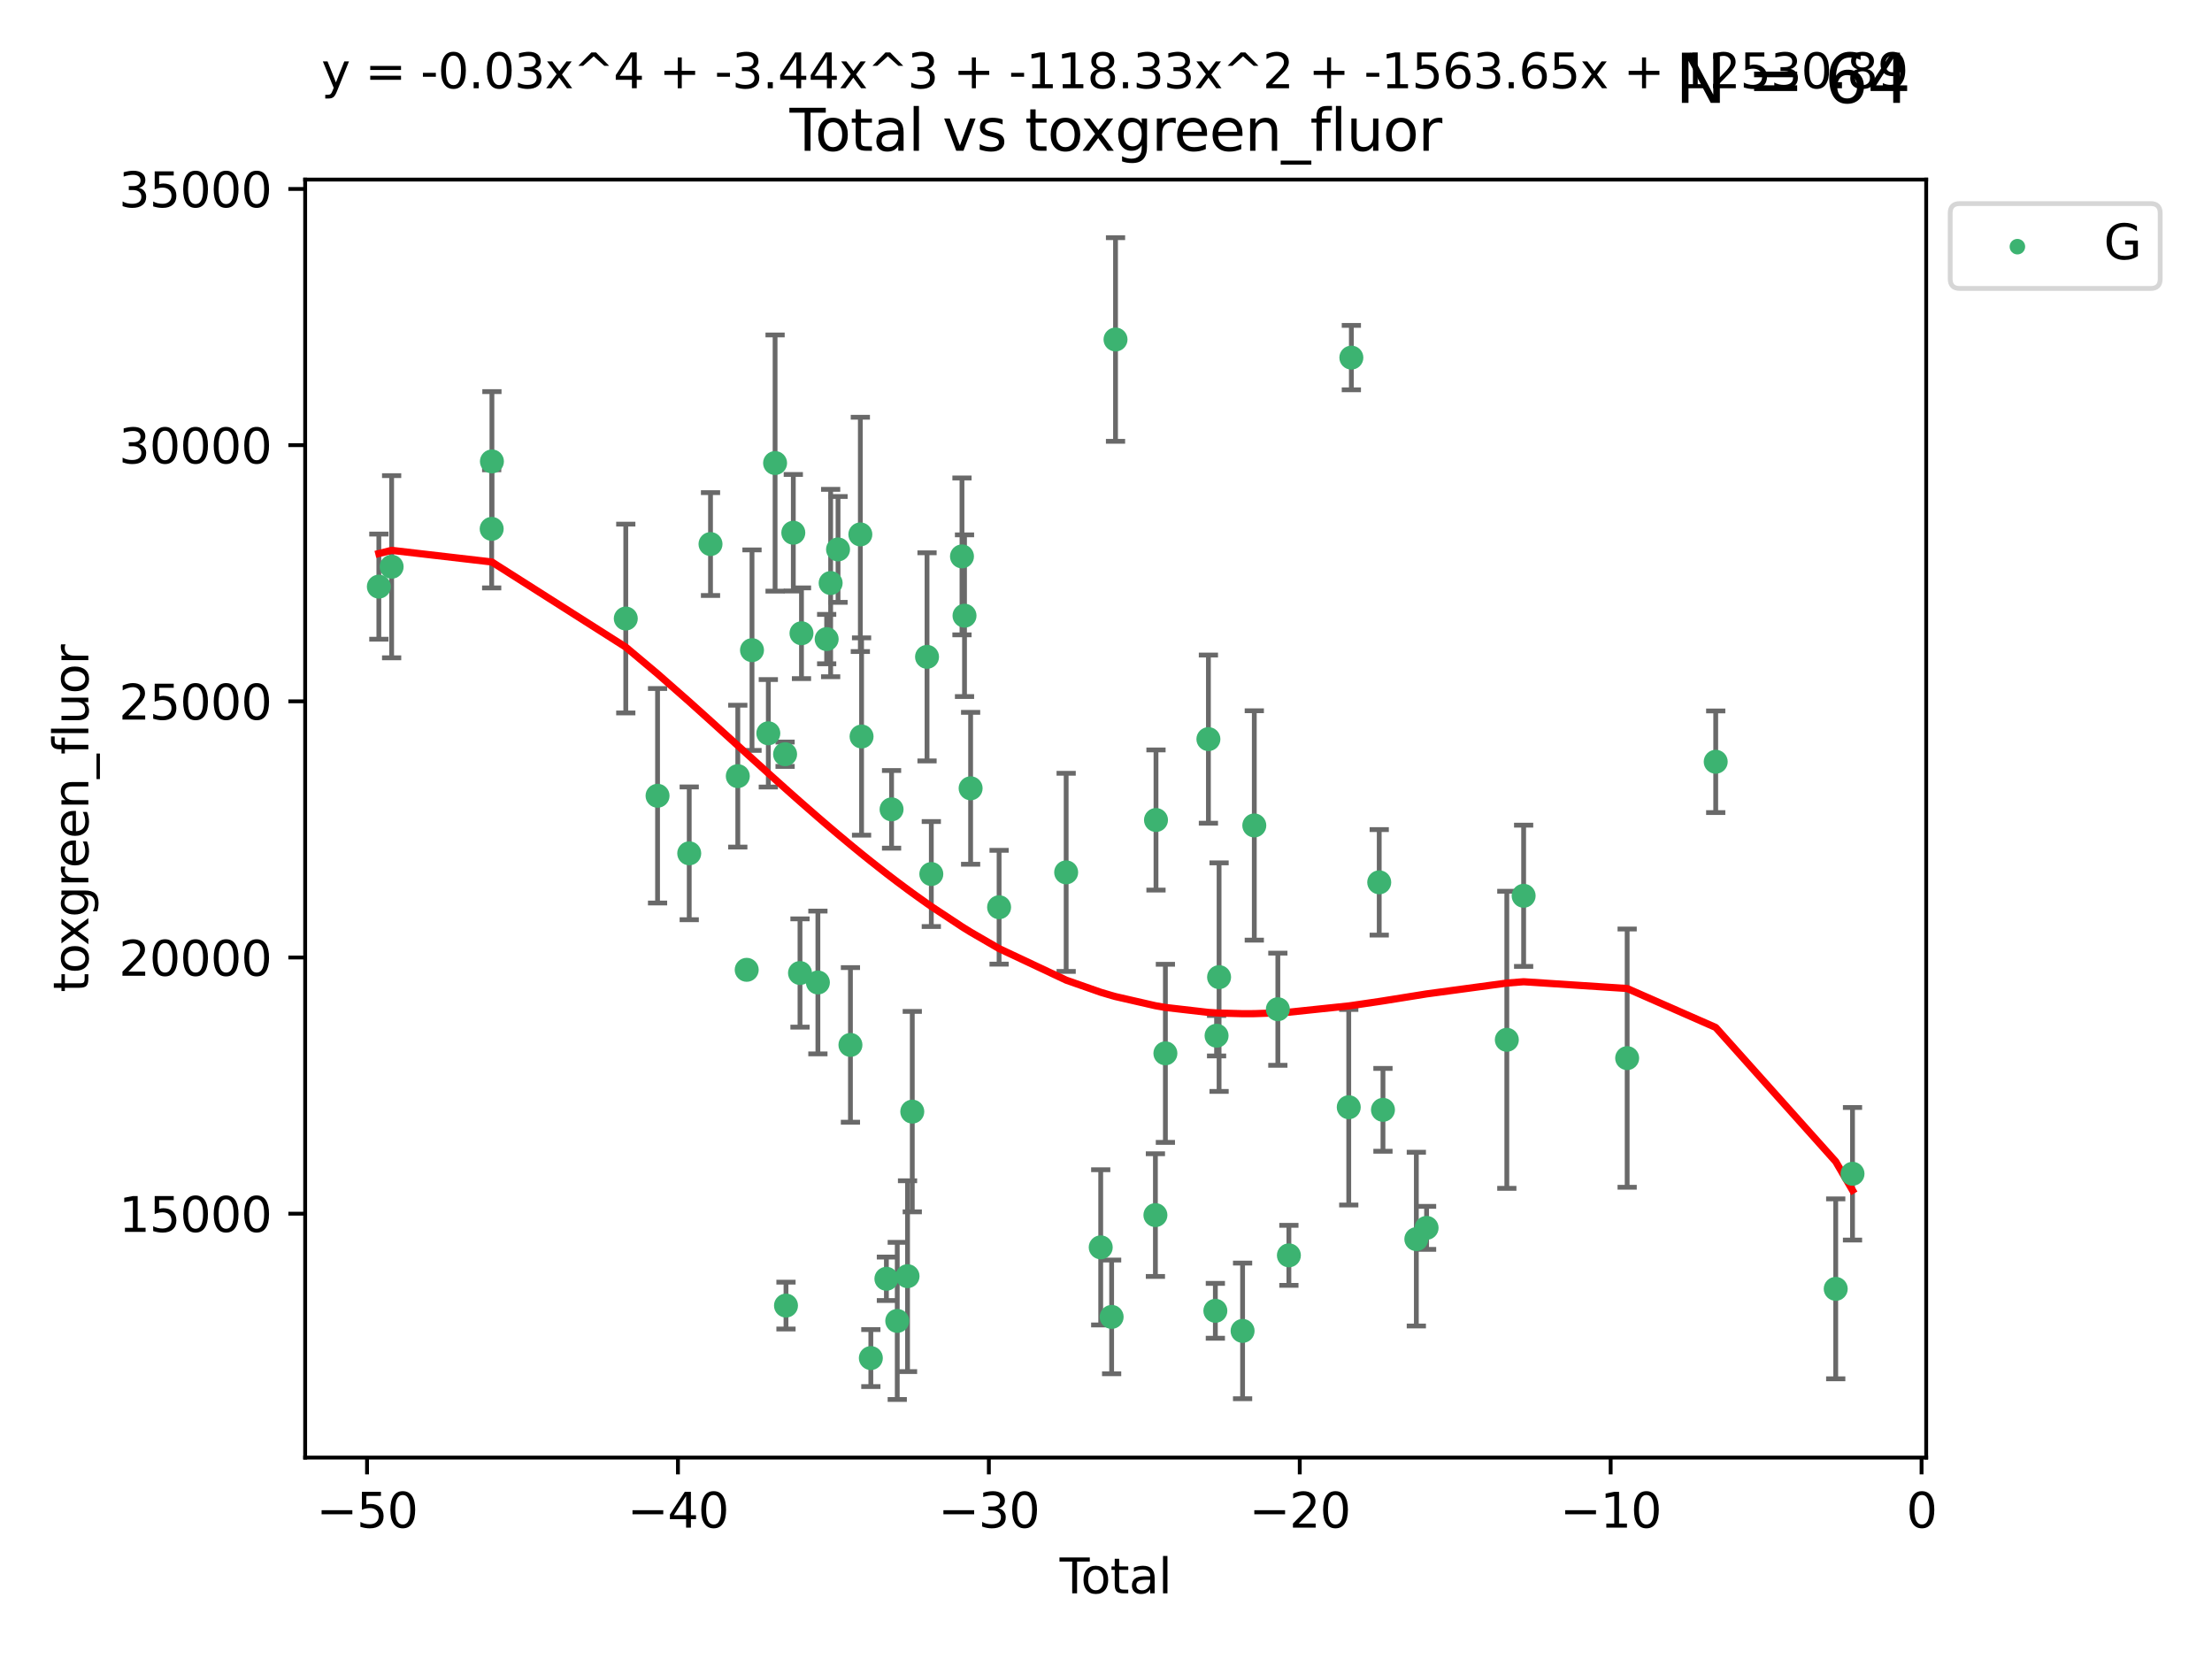 <?xml version="1.0" encoding="utf-8" standalone="no"?>
<!DOCTYPE svg PUBLIC "-//W3C//DTD SVG 1.1//EN"
  "http://www.w3.org/Graphics/SVG/1.1/DTD/svg11.dtd">
<svg xmlns:xlink="http://www.w3.org/1999/xlink" width="460.8pt" height="345.6pt" viewBox="0 0 460.8 345.6" xmlns="http://www.w3.org/2000/svg" version="1.1">
 <defs>
  <style type="text/css">*{stroke-linejoin: round; stroke-linecap: butt}</style>
 </defs>
 <g id="figure_1">
  <g id="patch_1">
   <path d="M 0 345.6 
L 460.8 345.6 
L 460.8 0 
L 0 0 
z
" style="fill: #ffffff"/>
  </g>
  <g id="axes_1">
   <g id="patch_2">
    <path d="M 63.571 303.64 
L 401.26 303.64 
L 401.26 37.411 
L 63.571 37.411 
z
" style="fill: #ffffff"/>
   </g>
   <g id="PathCollection_1">
    <defs>
     <path id="m52e952ccde" d="M 0 1.118 
C 0.297 1.118 0.581 1 0.791 0.791 
C 1 0.581 1.118 0.297 1.118 0 
C 1.118 -0.297 1 -0.581 0.791 -0.791 
C 0.581 -1 0.297 -1.118 0 -1.118 
C -0.297 -1.118 -0.581 -1 -0.791 -0.791 
C -1 -0.581 -1.118 -0.297 -1.118 0 
C -1.118 0.297 -1 0.581 -0.791 0.791 
C -0.581 1 -0.297 1.118 0 1.118 
z
" style="stroke: #3cb371"/>
    </defs>
    <g clip-path="url(#p885d212225)">
     <use xlink:href="#m52e952ccde" x="78.921" y="122.205" style="fill: #3cb371; stroke: #3cb371"/>
     <use xlink:href="#m52e952ccde" x="81.585" y="118.06" style="fill: #3cb371; stroke: #3cb371"/>
     <use xlink:href="#m52e952ccde" x="102.426" y="110.173" style="fill: #3cb371; stroke: #3cb371"/>
     <use xlink:href="#m52e952ccde" x="102.476" y="96.122" style="fill: #3cb371; stroke: #3cb371"/>
     <use xlink:href="#m52e952ccde" x="130.362" y="128.851" style="fill: #3cb371; stroke: #3cb371"/>
     <use xlink:href="#m52e952ccde" x="136.981" y="165.771" style="fill: #3cb371; stroke: #3cb371"/>
     <use xlink:href="#m52e952ccde" x="143.58" y="177.765" style="fill: #3cb371; stroke: #3cb371"/>
     <use xlink:href="#m52e952ccde" x="148.013" y="113.337" style="fill: #3cb371; stroke: #3cb371"/>
     <use xlink:href="#m52e952ccde" x="153.697" y="161.683" style="fill: #3cb371; stroke: #3cb371"/>
     <use xlink:href="#m52e952ccde" x="155.551" y="202.031" style="fill: #3cb371; stroke: #3cb371"/>
     <use xlink:href="#m52e952ccde" x="156.656" y="135.439" style="fill: #3cb371; stroke: #3cb371"/>
     <use xlink:href="#m52e952ccde" x="160.055" y="152.759" style="fill: #3cb371; stroke: #3cb371"/>
     <use xlink:href="#m52e952ccde" x="161.465" y="96.462" style="fill: #3cb371; stroke: #3cb371"/>
     <use xlink:href="#m52e952ccde" x="163.55" y="157.12" style="fill: #3cb371; stroke: #3cb371"/>
     <use xlink:href="#m52e952ccde" x="163.736" y="271.977" style="fill: #3cb371; stroke: #3cb371"/>
     <use xlink:href="#m52e952ccde" x="165.261" y="110.976" style="fill: #3cb371; stroke: #3cb371"/>
     <use xlink:href="#m52e952ccde" x="166.655" y="202.696" style="fill: #3cb371; stroke: #3cb371"/>
     <use xlink:href="#m52e952ccde" x="166.964" y="131.919" style="fill: #3cb371; stroke: #3cb371"/>
     <use xlink:href="#m52e952ccde" x="170.383" y="204.667" style="fill: #3cb371; stroke: #3cb371"/>
     <use xlink:href="#m52e952ccde" x="172.208" y="133.135" style="fill: #3cb371; stroke: #3cb371"/>
     <use xlink:href="#m52e952ccde" x="173.039" y="121.458" style="fill: #3cb371; stroke: #3cb371"/>
     <use xlink:href="#m52e952ccde" x="174.578" y="114.455" style="fill: #3cb371; stroke: #3cb371"/>
     <use xlink:href="#m52e952ccde" x="177.162" y="217.675" style="fill: #3cb371; stroke: #3cb371"/>
     <use xlink:href="#m52e952ccde" x="179.225" y="111.326" style="fill: #3cb371; stroke: #3cb371"/>
     <use xlink:href="#m52e952ccde" x="179.48" y="153.427" style="fill: #3cb371; stroke: #3cb371"/>
     <use xlink:href="#m52e952ccde" x="181.412" y="282.91" style="fill: #3cb371; stroke: #3cb371"/>
     <use xlink:href="#m52e952ccde" x="184.653" y="266.394" style="fill: #3cb371; stroke: #3cb371"/>
     <use xlink:href="#m52e952ccde" x="185.73" y="168.602" style="fill: #3cb371; stroke: #3cb371"/>
     <use xlink:href="#m52e952ccde" x="186.915" y="275.172" style="fill: #3cb371; stroke: #3cb371"/>
     <use xlink:href="#m52e952ccde" x="189.057" y="265.85" style="fill: #3cb371; stroke: #3cb371"/>
     <use xlink:href="#m52e952ccde" x="190.045" y="231.571" style="fill: #3cb371; stroke: #3cb371"/>
     <use xlink:href="#m52e952ccde" x="193.118" y="136.835" style="fill: #3cb371; stroke: #3cb371"/>
     <use xlink:href="#m52e952ccde" x="194.01" y="182.076" style="fill: #3cb371; stroke: #3cb371"/>
     <use xlink:href="#m52e952ccde" x="200.398" y="115.908" style="fill: #3cb371; stroke: #3cb371"/>
     <use xlink:href="#m52e952ccde" x="200.926" y="128.26" style="fill: #3cb371; stroke: #3cb371"/>
     <use xlink:href="#m52e952ccde" x="202.198" y="164.215" style="fill: #3cb371; stroke: #3cb371"/>
     <use xlink:href="#m52e952ccde" x="208.13" y="188.993" style="fill: #3cb371; stroke: #3cb371"/>
     <use xlink:href="#m52e952ccde" x="222.101" y="181.726" style="fill: #3cb371; stroke: #3cb371"/>
     <use xlink:href="#m52e952ccde" x="229.3" y="259.843" style="fill: #3cb371; stroke: #3cb371"/>
     <use xlink:href="#m52e952ccde" x="231.574" y="274.335" style="fill: #3cb371; stroke: #3cb371"/>
     <use xlink:href="#m52e952ccde" x="232.384" y="70.721" style="fill: #3cb371; stroke: #3cb371"/>
     <use xlink:href="#m52e952ccde" x="240.693" y="253.129" style="fill: #3cb371; stroke: #3cb371"/>
     <use xlink:href="#m52e952ccde" x="240.814" y="170.823" style="fill: #3cb371; stroke: #3cb371"/>
     <use xlink:href="#m52e952ccde" x="242.772" y="219.431" style="fill: #3cb371; stroke: #3cb371"/>
     <use xlink:href="#m52e952ccde" x="251.734" y="153.972" style="fill: #3cb371; stroke: #3cb371"/>
     <use xlink:href="#m52e952ccde" x="253.181" y="273.065" style="fill: #3cb371; stroke: #3cb371"/>
     <use xlink:href="#m52e952ccde" x="253.434" y="215.756" style="fill: #3cb371; stroke: #3cb371"/>
     <use xlink:href="#m52e952ccde" x="253.957" y="203.554" style="fill: #3cb371; stroke: #3cb371"/>
     <use xlink:href="#m52e952ccde" x="258.854" y="277.251" style="fill: #3cb371; stroke: #3cb371"/>
     <use xlink:href="#m52e952ccde" x="261.293" y="171.956" style="fill: #3cb371; stroke: #3cb371"/>
     <use xlink:href="#m52e952ccde" x="266.199" y="210.239" style="fill: #3cb371; stroke: #3cb371"/>
     <use xlink:href="#m52e952ccde" x="268.5" y="261.512" style="fill: #3cb371; stroke: #3cb371"/>
     <use xlink:href="#m52e952ccde" x="280.97" y="230.656" style="fill: #3cb371; stroke: #3cb371"/>
     <use xlink:href="#m52e952ccde" x="281.512" y="74.498" style="fill: #3cb371; stroke: #3cb371"/>
     <use xlink:href="#m52e952ccde" x="287.318" y="183.805" style="fill: #3cb371; stroke: #3cb371"/>
     <use xlink:href="#m52e952ccde" x="288.097" y="231.199" style="fill: #3cb371; stroke: #3cb371"/>
     <use xlink:href="#m52e952ccde" x="295.049" y="258.13" style="fill: #3cb371; stroke: #3cb371"/>
     <use xlink:href="#m52e952ccde" x="297.183" y="255.786" style="fill: #3cb371; stroke: #3cb371"/>
     <use xlink:href="#m52e952ccde" x="313.898" y="216.609" style="fill: #3cb371; stroke: #3cb371"/>
     <use xlink:href="#m52e952ccde" x="317.401" y="186.608" style="fill: #3cb371; stroke: #3cb371"/>
     <use xlink:href="#m52e952ccde" x="338.967" y="220.428" style="fill: #3cb371; stroke: #3cb371"/>
     <use xlink:href="#m52e952ccde" x="357.415" y="158.687" style="fill: #3cb371; stroke: #3cb371"/>
     <use xlink:href="#m52e952ccde" x="382.415" y="268.492" style="fill: #3cb371; stroke: #3cb371"/>
     <use xlink:href="#m52e952ccde" x="385.911" y="244.52" style="fill: #3cb371; stroke: #3cb371"/>
    </g>
   </g>
   <g id="matplotlib.axis_1">
    <g id="xtick_1">
     <g id="line2d_1">
      <defs>
       <path id="mecb6bf5a42" d="M 0 0 
L 0 3.5 
" style="stroke: #000000; stroke-width: 0.8"/>
      </defs>
      <g>
       <use xlink:href="#mecb6bf5a42" x="76.462" y="303.64" style="stroke: #000000; stroke-width: 0.8"/>
      </g>
     </g>
     <g id="text_1">
      <!-- −50 -->
      <g transform="translate(65.909 318.238)scale(0.1 -0.1)">
       <defs>
        <path id="DejaVuSans-2212" d="M 678 2272 
L 4684 2272 
L 4684 1741 
L 678 1741 
L 678 2272 
z
" transform="scale(0.016)"/>
        <path id="DejaVuSans-35" d="M 691 4666 
L 3169 4666 
L 3169 4134 
L 1269 4134 
L 1269 2991 
Q 1406 3038 1543 3061 
Q 1681 3084 1819 3084 
Q 2600 3084 3056 2656 
Q 3513 2228 3513 1497 
Q 3513 744 3044 326 
Q 2575 -91 1722 -91 
Q 1428 -91 1123 -41 
Q 819 9 494 109 
L 494 744 
Q 775 591 1075 516 
Q 1375 441 1709 441 
Q 2250 441 2565 725 
Q 2881 1009 2881 1497 
Q 2881 1984 2565 2268 
Q 2250 2553 1709 2553 
Q 1456 2553 1204 2497 
Q 953 2441 691 2322 
L 691 4666 
z
" transform="scale(0.016)"/>
        <path id="DejaVuSans-30" d="M 2034 4250 
Q 1547 4250 1301 3770 
Q 1056 3291 1056 2328 
Q 1056 1369 1301 889 
Q 1547 409 2034 409 
Q 2525 409 2770 889 
Q 3016 1369 3016 2328 
Q 3016 3291 2770 3770 
Q 2525 4250 2034 4250 
z
M 2034 4750 
Q 2819 4750 3233 4129 
Q 3647 3509 3647 2328 
Q 3647 1150 3233 529 
Q 2819 -91 2034 -91 
Q 1250 -91 836 529 
Q 422 1150 422 2328 
Q 422 3509 836 4129 
Q 1250 4750 2034 4750 
z
" transform="scale(0.016)"/>
       </defs>
       <use xlink:href="#DejaVuSans-2212"/>
       <use xlink:href="#DejaVuSans-35" x="83.789"/>
       <use xlink:href="#DejaVuSans-30" x="147.412"/>
      </g>
     </g>
    </g>
    <g id="xtick_2">
     <g id="line2d_2">
      <g>
       <use xlink:href="#mecb6bf5a42" x="141.229" y="303.64" style="stroke: #000000; stroke-width: 0.8"/>
      </g>
     </g>
     <g id="text_2">
      <!-- −40 -->
      <g transform="translate(130.676 318.238)scale(0.1 -0.1)">
       <defs>
        <path id="DejaVuSans-34" d="M 2419 4116 
L 825 1625 
L 2419 1625 
L 2419 4116 
z
M 2253 4666 
L 3047 4666 
L 3047 1625 
L 3713 1625 
L 3713 1100 
L 3047 1100 
L 3047 0 
L 2419 0 
L 2419 1100 
L 313 1100 
L 313 1709 
L 2253 4666 
z
" transform="scale(0.016)"/>
       </defs>
       <use xlink:href="#DejaVuSans-2212"/>
       <use xlink:href="#DejaVuSans-34" x="83.789"/>
       <use xlink:href="#DejaVuSans-30" x="147.412"/>
      </g>
     </g>
    </g>
    <g id="xtick_3">
     <g id="line2d_3">
      <g>
       <use xlink:href="#mecb6bf5a42" x="205.996" y="303.64" style="stroke: #000000; stroke-width: 0.8"/>
      </g>
     </g>
     <g id="text_3">
      <!-- −30 -->
      <g transform="translate(195.444 318.238)scale(0.1 -0.1)">
       <defs>
        <path id="DejaVuSans-33" d="M 2597 2516 
Q 3050 2419 3304 2112 
Q 3559 1806 3559 1356 
Q 3559 666 3084 287 
Q 2609 -91 1734 -91 
Q 1441 -91 1130 -33 
Q 819 25 488 141 
L 488 750 
Q 750 597 1062 519 
Q 1375 441 1716 441 
Q 2309 441 2620 675 
Q 2931 909 2931 1356 
Q 2931 1769 2642 2001 
Q 2353 2234 1838 2234 
L 1294 2234 
L 1294 2753 
L 1863 2753 
Q 2328 2753 2575 2939 
Q 2822 3125 2822 3475 
Q 2822 3834 2567 4026 
Q 2313 4219 1838 4219 
Q 1578 4219 1281 4162 
Q 984 4106 628 3988 
L 628 4550 
Q 988 4650 1302 4700 
Q 1616 4750 1894 4750 
Q 2613 4750 3031 4423 
Q 3450 4097 3450 3541 
Q 3450 3153 3228 2886 
Q 3006 2619 2597 2516 
z
" transform="scale(0.016)"/>
       </defs>
       <use xlink:href="#DejaVuSans-2212"/>
       <use xlink:href="#DejaVuSans-33" x="83.789"/>
       <use xlink:href="#DejaVuSans-30" x="147.412"/>
      </g>
     </g>
    </g>
    <g id="xtick_4">
     <g id="line2d_4">
      <g>
       <use xlink:href="#mecb6bf5a42" x="270.763" y="303.64" style="stroke: #000000; stroke-width: 0.8"/>
      </g>
     </g>
     <g id="text_4">
      <!-- −20 -->
      <g transform="translate(260.211 318.238)scale(0.1 -0.1)">
       <defs>
        <path id="DejaVuSans-32" d="M 1228 531 
L 3431 531 
L 3431 0 
L 469 0 
L 469 531 
Q 828 903 1448 1529 
Q 2069 2156 2228 2338 
Q 2531 2678 2651 2914 
Q 2772 3150 2772 3378 
Q 2772 3750 2511 3984 
Q 2250 4219 1831 4219 
Q 1534 4219 1204 4116 
Q 875 4013 500 3803 
L 500 4441 
Q 881 4594 1212 4672 
Q 1544 4750 1819 4750 
Q 2544 4750 2975 4387 
Q 3406 4025 3406 3419 
Q 3406 3131 3298 2873 
Q 3191 2616 2906 2266 
Q 2828 2175 2409 1742 
Q 1991 1309 1228 531 
z
" transform="scale(0.016)"/>
       </defs>
       <use xlink:href="#DejaVuSans-2212"/>
       <use xlink:href="#DejaVuSans-32" x="83.789"/>
       <use xlink:href="#DejaVuSans-30" x="147.412"/>
      </g>
     </g>
    </g>
    <g id="xtick_5">
     <g id="line2d_5">
      <g>
       <use xlink:href="#mecb6bf5a42" x="335.531" y="303.64" style="stroke: #000000; stroke-width: 0.8"/>
      </g>
     </g>
     <g id="text_5">
      <!-- −10 -->
      <g transform="translate(324.978 318.238)scale(0.1 -0.1)">
       <defs>
        <path id="DejaVuSans-31" d="M 794 531 
L 1825 531 
L 1825 4091 
L 703 3866 
L 703 4441 
L 1819 4666 
L 2450 4666 
L 2450 531 
L 3481 531 
L 3481 0 
L 794 0 
L 794 531 
z
" transform="scale(0.016)"/>
       </defs>
       <use xlink:href="#DejaVuSans-2212"/>
       <use xlink:href="#DejaVuSans-31" x="83.789"/>
       <use xlink:href="#DejaVuSans-30" x="147.412"/>
      </g>
     </g>
    </g>
    <g id="xtick_6">
     <g id="line2d_6">
      <g>
       <use xlink:href="#mecb6bf5a42" x="400.298" y="303.64" style="stroke: #000000; stroke-width: 0.8"/>
      </g>
     </g>
     <g id="text_6">
      <!-- 0 -->
      <g transform="translate(397.117 318.238)scale(0.1 -0.1)">
       <use xlink:href="#DejaVuSans-30"/>
      </g>
     </g>
    </g>
    <g id="text_7">
     <!-- Total -->
     <g transform="translate(220.739 331.917)scale(0.1 -0.1)">
      <defs>
       <path id="DejaVuSans-54" d="M -19 4666 
L 3928 4666 
L 3928 4134 
L 2272 4134 
L 2272 0 
L 1638 0 
L 1638 4134 
L -19 4134 
L -19 4666 
z
" transform="scale(0.016)"/>
       <path id="DejaVuSans-6f" d="M 1959 3097 
Q 1497 3097 1228 2736 
Q 959 2375 959 1747 
Q 959 1119 1226 758 
Q 1494 397 1959 397 
Q 2419 397 2687 759 
Q 2956 1122 2956 1747 
Q 2956 2369 2687 2733 
Q 2419 3097 1959 3097 
z
M 1959 3584 
Q 2709 3584 3137 3096 
Q 3566 2609 3566 1747 
Q 3566 888 3137 398 
Q 2709 -91 1959 -91 
Q 1206 -91 779 398 
Q 353 888 353 1747 
Q 353 2609 779 3096 
Q 1206 3584 1959 3584 
z
" transform="scale(0.016)"/>
       <path id="DejaVuSans-74" d="M 1172 4494 
L 1172 3500 
L 2356 3500 
L 2356 3053 
L 1172 3053 
L 1172 1153 
Q 1172 725 1289 603 
Q 1406 481 1766 481 
L 2356 481 
L 2356 0 
L 1766 0 
Q 1100 0 847 248 
Q 594 497 594 1153 
L 594 3053 
L 172 3053 
L 172 3500 
L 594 3500 
L 594 4494 
L 1172 4494 
z
" transform="scale(0.016)"/>
       <path id="DejaVuSans-61" d="M 2194 1759 
Q 1497 1759 1228 1600 
Q 959 1441 959 1056 
Q 959 750 1161 570 
Q 1363 391 1709 391 
Q 2188 391 2477 730 
Q 2766 1069 2766 1631 
L 2766 1759 
L 2194 1759 
z
M 3341 1997 
L 3341 0 
L 2766 0 
L 2766 531 
Q 2569 213 2275 61 
Q 1981 -91 1556 -91 
Q 1019 -91 701 211 
Q 384 513 384 1019 
Q 384 1609 779 1909 
Q 1175 2209 1959 2209 
L 2766 2209 
L 2766 2266 
Q 2766 2663 2505 2880 
Q 2244 3097 1772 3097 
Q 1472 3097 1187 3025 
Q 903 2953 641 2809 
L 641 3341 
Q 956 3463 1253 3523 
Q 1550 3584 1831 3584 
Q 2591 3584 2966 3190 
Q 3341 2797 3341 1997 
z
" transform="scale(0.016)"/>
       <path id="DejaVuSans-6c" d="M 603 4863 
L 1178 4863 
L 1178 0 
L 603 0 
L 603 4863 
z
" transform="scale(0.016)"/>
      </defs>
      <use xlink:href="#DejaVuSans-54"/>
      <use xlink:href="#DejaVuSans-6f" x="44.084"/>
      <use xlink:href="#DejaVuSans-74" x="105.266"/>
      <use xlink:href="#DejaVuSans-61" x="144.475"/>
      <use xlink:href="#DejaVuSans-6c" x="205.754"/>
     </g>
    </g>
   </g>
   <g id="matplotlib.axis_2">
    <g id="ytick_1">
     <g id="line2d_7">
      <defs>
       <path id="meeb722784c" d="M 0 0 
L -3.5 0 
" style="stroke: #000000; stroke-width: 0.8"/>
      </defs>
      <g>
       <use xlink:href="#meeb722784c" x="63.571" y="252.829" style="stroke: #000000; stroke-width: 0.8"/>
      </g>
     </g>
     <g id="text_8">
      <!-- 15000 -->
      <g transform="translate(24.759 256.628)scale(0.1 -0.1)">
       <use xlink:href="#DejaVuSans-31"/>
       <use xlink:href="#DejaVuSans-35" x="63.623"/>
       <use xlink:href="#DejaVuSans-30" x="127.246"/>
       <use xlink:href="#DejaVuSans-30" x="190.869"/>
       <use xlink:href="#DejaVuSans-30" x="254.492"/>
      </g>
     </g>
    </g>
    <g id="ytick_2">
     <g id="line2d_8">
      <g>
       <use xlink:href="#meeb722784c" x="63.571" y="199.464" style="stroke: #000000; stroke-width: 0.8"/>
      </g>
     </g>
     <g id="text_9">
      <!-- 20000 -->
      <g transform="translate(24.759 203.263)scale(0.1 -0.1)">
       <use xlink:href="#DejaVuSans-32"/>
       <use xlink:href="#DejaVuSans-30" x="63.623"/>
       <use xlink:href="#DejaVuSans-30" x="127.246"/>
       <use xlink:href="#DejaVuSans-30" x="190.869"/>
       <use xlink:href="#DejaVuSans-30" x="254.492"/>
      </g>
     </g>
    </g>
    <g id="ytick_3">
     <g id="line2d_9">
      <g>
       <use xlink:href="#meeb722784c" x="63.571" y="146.098" style="stroke: #000000; stroke-width: 0.8"/>
      </g>
     </g>
     <g id="text_10">
      <!-- 25000 -->
      <g transform="translate(24.759 149.897)scale(0.1 -0.1)">
       <use xlink:href="#DejaVuSans-32"/>
       <use xlink:href="#DejaVuSans-35" x="63.623"/>
       <use xlink:href="#DejaVuSans-30" x="127.246"/>
       <use xlink:href="#DejaVuSans-30" x="190.869"/>
       <use xlink:href="#DejaVuSans-30" x="254.492"/>
      </g>
     </g>
    </g>
    <g id="ytick_4">
     <g id="line2d_10">
      <g>
       <use xlink:href="#meeb722784c" x="63.571" y="92.733" style="stroke: #000000; stroke-width: 0.8"/>
      </g>
     </g>
     <g id="text_11">
      <!-- 30000 -->
      <g transform="translate(24.759 96.532)scale(0.1 -0.1)">
       <use xlink:href="#DejaVuSans-33"/>
       <use xlink:href="#DejaVuSans-30" x="63.623"/>
       <use xlink:href="#DejaVuSans-30" x="127.246"/>
       <use xlink:href="#DejaVuSans-30" x="190.869"/>
       <use xlink:href="#DejaVuSans-30" x="254.492"/>
      </g>
     </g>
    </g>
    <g id="ytick_5">
     <g id="line2d_11">
      <g>
       <use xlink:href="#meeb722784c" x="63.571" y="39.367" style="stroke: #000000; stroke-width: 0.8"/>
      </g>
     </g>
     <g id="text_12">
      <!-- 35000 -->
      <g transform="translate(24.759 43.166)scale(0.1 -0.1)">
       <use xlink:href="#DejaVuSans-33"/>
       <use xlink:href="#DejaVuSans-35" x="63.623"/>
       <use xlink:href="#DejaVuSans-30" x="127.246"/>
       <use xlink:href="#DejaVuSans-30" x="190.869"/>
       <use xlink:href="#DejaVuSans-30" x="254.492"/>
      </g>
     </g>
    </g>
    <g id="text_13">
     <!-- toxgreen_fluor -->
     <g transform="translate(18.401 206.72)rotate(-90)scale(0.1 -0.1)">
      <defs>
       <path id="DejaVuSans-78" d="M 3513 3500 
L 2247 1797 
L 3578 0 
L 2900 0 
L 1881 1375 
L 863 0 
L 184 0 
L 1544 1831 
L 300 3500 
L 978 3500 
L 1906 2253 
L 2834 3500 
L 3513 3500 
z
" transform="scale(0.016)"/>
       <path id="DejaVuSans-67" d="M 2906 1791 
Q 2906 2416 2648 2759 
Q 2391 3103 1925 3103 
Q 1463 3103 1205 2759 
Q 947 2416 947 1791 
Q 947 1169 1205 825 
Q 1463 481 1925 481 
Q 2391 481 2648 825 
Q 2906 1169 2906 1791 
z
M 3481 434 
Q 3481 -459 3084 -895 
Q 2688 -1331 1869 -1331 
Q 1566 -1331 1297 -1286 
Q 1028 -1241 775 -1147 
L 775 -588 
Q 1028 -725 1275 -790 
Q 1522 -856 1778 -856 
Q 2344 -856 2625 -561 
Q 2906 -266 2906 331 
L 2906 616 
Q 2728 306 2450 153 
Q 2172 0 1784 0 
Q 1141 0 747 490 
Q 353 981 353 1791 
Q 353 2603 747 3093 
Q 1141 3584 1784 3584 
Q 2172 3584 2450 3431 
Q 2728 3278 2906 2969 
L 2906 3500 
L 3481 3500 
L 3481 434 
z
" transform="scale(0.016)"/>
       <path id="DejaVuSans-72" d="M 2631 2963 
Q 2534 3019 2420 3045 
Q 2306 3072 2169 3072 
Q 1681 3072 1420 2755 
Q 1159 2438 1159 1844 
L 1159 0 
L 581 0 
L 581 3500 
L 1159 3500 
L 1159 2956 
Q 1341 3275 1631 3429 
Q 1922 3584 2338 3584 
Q 2397 3584 2469 3576 
Q 2541 3569 2628 3553 
L 2631 2963 
z
" transform="scale(0.016)"/>
       <path id="DejaVuSans-65" d="M 3597 1894 
L 3597 1613 
L 953 1613 
Q 991 1019 1311 708 
Q 1631 397 2203 397 
Q 2534 397 2845 478 
Q 3156 559 3463 722 
L 3463 178 
Q 3153 47 2828 -22 
Q 2503 -91 2169 -91 
Q 1331 -91 842 396 
Q 353 884 353 1716 
Q 353 2575 817 3079 
Q 1281 3584 2069 3584 
Q 2775 3584 3186 3129 
Q 3597 2675 3597 1894 
z
M 3022 2063 
Q 3016 2534 2758 2815 
Q 2500 3097 2075 3097 
Q 1594 3097 1305 2825 
Q 1016 2553 972 2059 
L 3022 2063 
z
" transform="scale(0.016)"/>
       <path id="DejaVuSans-6e" d="M 3513 2113 
L 3513 0 
L 2938 0 
L 2938 2094 
Q 2938 2591 2744 2837 
Q 2550 3084 2163 3084 
Q 1697 3084 1428 2787 
Q 1159 2491 1159 1978 
L 1159 0 
L 581 0 
L 581 3500 
L 1159 3500 
L 1159 2956 
Q 1366 3272 1645 3428 
Q 1925 3584 2291 3584 
Q 2894 3584 3203 3211 
Q 3513 2838 3513 2113 
z
" transform="scale(0.016)"/>
       <path id="DejaVuSans-5f" d="M 3263 -1063 
L 3263 -1509 
L -63 -1509 
L -63 -1063 
L 3263 -1063 
z
" transform="scale(0.016)"/>
       <path id="DejaVuSans-66" d="M 2375 4863 
L 2375 4384 
L 1825 4384 
Q 1516 4384 1395 4259 
Q 1275 4134 1275 3809 
L 1275 3500 
L 2222 3500 
L 2222 3053 
L 1275 3053 
L 1275 0 
L 697 0 
L 697 3053 
L 147 3053 
L 147 3500 
L 697 3500 
L 697 3744 
Q 697 4328 969 4595 
Q 1241 4863 1831 4863 
L 2375 4863 
z
" transform="scale(0.016)"/>
       <path id="DejaVuSans-75" d="M 544 1381 
L 544 3500 
L 1119 3500 
L 1119 1403 
Q 1119 906 1312 657 
Q 1506 409 1894 409 
Q 2359 409 2629 706 
Q 2900 1003 2900 1516 
L 2900 3500 
L 3475 3500 
L 3475 0 
L 2900 0 
L 2900 538 
Q 2691 219 2414 64 
Q 2138 -91 1772 -91 
Q 1169 -91 856 284 
Q 544 659 544 1381 
z
M 1991 3584 
L 1991 3584 
z
" transform="scale(0.016)"/>
      </defs>
      <use xlink:href="#DejaVuSans-74"/>
      <use xlink:href="#DejaVuSans-6f" x="39.209"/>
      <use xlink:href="#DejaVuSans-78" x="97.266"/>
      <use xlink:href="#DejaVuSans-67" x="156.445"/>
      <use xlink:href="#DejaVuSans-72" x="219.922"/>
      <use xlink:href="#DejaVuSans-65" x="258.785"/>
      <use xlink:href="#DejaVuSans-65" x="320.309"/>
      <use xlink:href="#DejaVuSans-6e" x="381.832"/>
      <use xlink:href="#DejaVuSans-5f" x="445.211"/>
      <use xlink:href="#DejaVuSans-66" x="495.211"/>
      <use xlink:href="#DejaVuSans-6c" x="530.416"/>
      <use xlink:href="#DejaVuSans-75" x="558.199"/>
      <use xlink:href="#DejaVuSans-6f" x="621.578"/>
      <use xlink:href="#DejaVuSans-72" x="682.76"/>
     </g>
    </g>
   </g>
   <g id="LineCollection_1">
    <path d="M 78.921 133.157 
L 78.921 111.254 
" clip-path="url(#p885d212225)" style="fill: none; stroke: #696969"/>
    <path d="M 81.585 137.034 
L 81.585 99.086 
" clip-path="url(#p885d212225)" style="fill: none; stroke: #696969"/>
    <path d="M 102.426 122.476 
L 102.426 97.87 
" clip-path="url(#p885d212225)" style="fill: none; stroke: #696969"/>
    <path d="M 102.476 110.663 
L 102.476 81.58 
" clip-path="url(#p885d212225)" style="fill: none; stroke: #696969"/>
    <path d="M 130.362 148.52 
L 130.362 109.182 
" clip-path="url(#p885d212225)" style="fill: none; stroke: #696969"/>
    <path d="M 136.981 188.108 
L 136.981 143.434 
" clip-path="url(#p885d212225)" style="fill: none; stroke: #696969"/>
    <path d="M 143.58 191.594 
L 143.58 163.936 
" clip-path="url(#p885d212225)" style="fill: none; stroke: #696969"/>
    <path d="M 148.013 124.055 
L 148.013 102.62 
" clip-path="url(#p885d212225)" style="fill: none; stroke: #696969"/>
    <path d="M 153.697 176.458 
L 153.697 146.907 
" clip-path="url(#p885d212225)" style="fill: none; stroke: #696969"/>
    <path d="M 155.551 202.829 
L 155.551 201.232 
" clip-path="url(#p885d212225)" style="fill: none; stroke: #696969"/>
    <path d="M 156.656 156.322 
L 156.656 114.557 
" clip-path="url(#p885d212225)" style="fill: none; stroke: #696969"/>
    <path d="M 160.055 163.955 
L 160.055 141.562 
" clip-path="url(#p885d212225)" style="fill: none; stroke: #696969"/>
    <path d="M 161.465 123.148 
L 161.465 69.776 
" clip-path="url(#p885d212225)" style="fill: none; stroke: #696969"/>
    <path d="M 163.55 159.657 
L 163.55 154.583 
" clip-path="url(#p885d212225)" style="fill: none; stroke: #696969"/>
    <path d="M 163.736 276.858 
L 163.736 267.096 
" clip-path="url(#p885d212225)" style="fill: none; stroke: #696969"/>
    <path d="M 165.261 123.112 
L 165.261 98.84 
" clip-path="url(#p885d212225)" style="fill: none; stroke: #696969"/>
    <path d="M 166.655 213.972 
L 166.655 191.42 
" clip-path="url(#p885d212225)" style="fill: none; stroke: #696969"/>
    <path d="M 166.964 141.367 
L 166.964 122.472 
" clip-path="url(#p885d212225)" style="fill: none; stroke: #696969"/>
    <path d="M 170.383 219.541 
L 170.383 189.794 
" clip-path="url(#p885d212225)" style="fill: none; stroke: #696969"/>
    <path d="M 172.208 138.276 
L 172.208 127.994 
" clip-path="url(#p885d212225)" style="fill: none; stroke: #696969"/>
    <path d="M 173.039 140.976 
L 173.039 101.94 
" clip-path="url(#p885d212225)" style="fill: none; stroke: #696969"/>
    <path d="M 174.578 125.479 
L 174.578 103.432 
" clip-path="url(#p885d212225)" style="fill: none; stroke: #696969"/>
    <path d="M 177.162 233.781 
L 177.162 201.57 
" clip-path="url(#p885d212225)" style="fill: none; stroke: #696969"/>
    <path d="M 179.225 135.731 
L 179.225 86.921 
" clip-path="url(#p885d212225)" style="fill: none; stroke: #696969"/>
    <path d="M 179.48 173.976 
L 179.48 132.879 
" clip-path="url(#p885d212225)" style="fill: none; stroke: #696969"/>
    <path d="M 181.412 288.845 
L 181.412 276.976 
" clip-path="url(#p885d212225)" style="fill: none; stroke: #696969"/>
    <path d="M 184.653 270.917 
L 184.653 261.871 
" clip-path="url(#p885d212225)" style="fill: none; stroke: #696969"/>
    <path d="M 185.73 176.69 
L 185.73 160.514 
" clip-path="url(#p885d212225)" style="fill: none; stroke: #696969"/>
    <path d="M 186.915 291.539 
L 186.915 258.805 
" clip-path="url(#p885d212225)" style="fill: none; stroke: #696969"/>
    <path d="M 189.057 285.723 
L 189.057 245.978 
" clip-path="url(#p885d212225)" style="fill: none; stroke: #696969"/>
    <path d="M 190.045 252.449 
L 190.045 210.693 
" clip-path="url(#p885d212225)" style="fill: none; stroke: #696969"/>
    <path d="M 193.118 158.516 
L 193.118 115.154 
" clip-path="url(#p885d212225)" style="fill: none; stroke: #696969"/>
    <path d="M 194.01 193.014 
L 194.01 171.138 
" clip-path="url(#p885d212225)" style="fill: none; stroke: #696969"/>
    <path d="M 200.398 132.248 
L 200.398 99.568 
" clip-path="url(#p885d212225)" style="fill: none; stroke: #696969"/>
    <path d="M 200.926 145.102 
L 200.926 111.419 
" clip-path="url(#p885d212225)" style="fill: none; stroke: #696969"/>
    <path d="M 202.198 180.035 
L 202.198 148.395 
" clip-path="url(#p885d212225)" style="fill: none; stroke: #696969"/>
    <path d="M 208.13 200.849 
L 208.13 177.138 
" clip-path="url(#p885d212225)" style="fill: none; stroke: #696969"/>
    <path d="M 222.101 202.364 
L 222.101 161.088 
" clip-path="url(#p885d212225)" style="fill: none; stroke: #696969"/>
    <path d="M 229.3 276.012 
L 229.3 243.673 
" clip-path="url(#p885d212225)" style="fill: none; stroke: #696969"/>
    <path d="M 231.574 286.182 
L 231.574 262.489 
" clip-path="url(#p885d212225)" style="fill: none; stroke: #696969"/>
    <path d="M 232.384 91.93 
L 232.384 49.513 
" clip-path="url(#p885d212225)" style="fill: none; stroke: #696969"/>
    <path d="M 240.693 265.908 
L 240.693 240.349 
" clip-path="url(#p885d212225)" style="fill: none; stroke: #696969"/>
    <path d="M 240.814 185.424 
L 240.814 156.221 
" clip-path="url(#p885d212225)" style="fill: none; stroke: #696969"/>
    <path d="M 242.772 237.98 
L 242.772 200.882 
" clip-path="url(#p885d212225)" style="fill: none; stroke: #696969"/>
    <path d="M 251.734 171.485 
L 251.734 136.46 
" clip-path="url(#p885d212225)" style="fill: none; stroke: #696969"/>
    <path d="M 253.181 278.778 
L 253.181 267.351 
" clip-path="url(#p885d212225)" style="fill: none; stroke: #696969"/>
    <path d="M 253.434 219.975 
L 253.434 211.537 
" clip-path="url(#p885d212225)" style="fill: none; stroke: #696969"/>
    <path d="M 253.957 227.361 
L 253.957 179.748 
" clip-path="url(#p885d212225)" style="fill: none; stroke: #696969"/>
    <path d="M 258.854 291.381 
L 258.854 263.122 
" clip-path="url(#p885d212225)" style="fill: none; stroke: #696969"/>
    <path d="M 261.293 195.848 
L 261.293 148.065 
" clip-path="url(#p885d212225)" style="fill: none; stroke: #696969"/>
    <path d="M 266.199 221.922 
L 266.199 198.557 
" clip-path="url(#p885d212225)" style="fill: none; stroke: #696969"/>
    <path d="M 268.5 267.765 
L 268.5 255.26 
" clip-path="url(#p885d212225)" style="fill: none; stroke: #696969"/>
    <path d="M 280.97 251.025 
L 280.97 210.286 
" clip-path="url(#p885d212225)" style="fill: none; stroke: #696969"/>
    <path d="M 281.512 81.207 
L 281.512 67.79 
" clip-path="url(#p885d212225)" style="fill: none; stroke: #696969"/>
    <path d="M 287.318 194.792 
L 287.318 172.819 
" clip-path="url(#p885d212225)" style="fill: none; stroke: #696969"/>
    <path d="M 288.097 239.823 
L 288.097 222.574 
" clip-path="url(#p885d212225)" style="fill: none; stroke: #696969"/>
    <path d="M 295.049 276.225 
L 295.049 240.034 
" clip-path="url(#p885d212225)" style="fill: none; stroke: #696969"/>
    <path d="M 297.183 260.264 
L 297.183 251.308 
" clip-path="url(#p885d212225)" style="fill: none; stroke: #696969"/>
    <path d="M 313.898 247.555 
L 313.898 185.664 
" clip-path="url(#p885d212225)" style="fill: none; stroke: #696969"/>
    <path d="M 317.401 201.319 
L 317.401 171.897 
" clip-path="url(#p885d212225)" style="fill: none; stroke: #696969"/>
    <path d="M 338.967 247.327 
L 338.967 193.529 
" clip-path="url(#p885d212225)" style="fill: none; stroke: #696969"/>
    <path d="M 357.415 169.271 
L 357.415 148.103 
" clip-path="url(#p885d212225)" style="fill: none; stroke: #696969"/>
    <path d="M 382.415 287.234 
L 382.415 249.75 
" clip-path="url(#p885d212225)" style="fill: none; stroke: #696969"/>
    <path d="M 385.911 258.328 
L 385.911 230.713 
" clip-path="url(#p885d212225)" style="fill: none; stroke: #696969"/>
   </g>
   <g id="line2d_12">
    <defs>
     <path id="me90acd7417" d="M 2 0 
L -2 -0 
" style="stroke: #696969"/>
    </defs>
    <g clip-path="url(#p885d212225)">
     <use xlink:href="#me90acd7417" x="78.921" y="133.157" style="fill: #696969; stroke: #696969"/>
     <use xlink:href="#me90acd7417" x="81.585" y="137.034" style="fill: #696969; stroke: #696969"/>
     <use xlink:href="#me90acd7417" x="102.426" y="122.476" style="fill: #696969; stroke: #696969"/>
     <use xlink:href="#me90acd7417" x="102.476" y="110.663" style="fill: #696969; stroke: #696969"/>
     <use xlink:href="#me90acd7417" x="130.362" y="148.52" style="fill: #696969; stroke: #696969"/>
     <use xlink:href="#me90acd7417" x="136.981" y="188.108" style="fill: #696969; stroke: #696969"/>
     <use xlink:href="#me90acd7417" x="143.58" y="191.594" style="fill: #696969; stroke: #696969"/>
     <use xlink:href="#me90acd7417" x="148.013" y="124.055" style="fill: #696969; stroke: #696969"/>
     <use xlink:href="#me90acd7417" x="153.697" y="176.458" style="fill: #696969; stroke: #696969"/>
     <use xlink:href="#me90acd7417" x="155.551" y="202.829" style="fill: #696969; stroke: #696969"/>
     <use xlink:href="#me90acd7417" x="156.656" y="156.322" style="fill: #696969; stroke: #696969"/>
     <use xlink:href="#me90acd7417" x="160.055" y="163.955" style="fill: #696969; stroke: #696969"/>
     <use xlink:href="#me90acd7417" x="161.465" y="123.148" style="fill: #696969; stroke: #696969"/>
     <use xlink:href="#me90acd7417" x="163.55" y="159.657" style="fill: #696969; stroke: #696969"/>
     <use xlink:href="#me90acd7417" x="163.736" y="276.858" style="fill: #696969; stroke: #696969"/>
     <use xlink:href="#me90acd7417" x="165.261" y="123.112" style="fill: #696969; stroke: #696969"/>
     <use xlink:href="#me90acd7417" x="166.655" y="213.972" style="fill: #696969; stroke: #696969"/>
     <use xlink:href="#me90acd7417" x="166.964" y="141.367" style="fill: #696969; stroke: #696969"/>
     <use xlink:href="#me90acd7417" x="170.383" y="219.541" style="fill: #696969; stroke: #696969"/>
     <use xlink:href="#me90acd7417" x="172.208" y="138.276" style="fill: #696969; stroke: #696969"/>
     <use xlink:href="#me90acd7417" x="173.039" y="140.976" style="fill: #696969; stroke: #696969"/>
     <use xlink:href="#me90acd7417" x="174.578" y="125.479" style="fill: #696969; stroke: #696969"/>
     <use xlink:href="#me90acd7417" x="177.162" y="233.781" style="fill: #696969; stroke: #696969"/>
     <use xlink:href="#me90acd7417" x="179.225" y="135.731" style="fill: #696969; stroke: #696969"/>
     <use xlink:href="#me90acd7417" x="179.48" y="173.976" style="fill: #696969; stroke: #696969"/>
     <use xlink:href="#me90acd7417" x="181.412" y="288.845" style="fill: #696969; stroke: #696969"/>
     <use xlink:href="#me90acd7417" x="184.653" y="270.917" style="fill: #696969; stroke: #696969"/>
     <use xlink:href="#me90acd7417" x="185.73" y="176.69" style="fill: #696969; stroke: #696969"/>
     <use xlink:href="#me90acd7417" x="186.915" y="291.539" style="fill: #696969; stroke: #696969"/>
     <use xlink:href="#me90acd7417" x="189.057" y="285.723" style="fill: #696969; stroke: #696969"/>
     <use xlink:href="#me90acd7417" x="190.045" y="252.449" style="fill: #696969; stroke: #696969"/>
     <use xlink:href="#me90acd7417" x="193.118" y="158.516" style="fill: #696969; stroke: #696969"/>
     <use xlink:href="#me90acd7417" x="194.01" y="193.014" style="fill: #696969; stroke: #696969"/>
     <use xlink:href="#me90acd7417" x="200.398" y="132.248" style="fill: #696969; stroke: #696969"/>
     <use xlink:href="#me90acd7417" x="200.926" y="145.102" style="fill: #696969; stroke: #696969"/>
     <use xlink:href="#me90acd7417" x="202.198" y="180.035" style="fill: #696969; stroke: #696969"/>
     <use xlink:href="#me90acd7417" x="208.13" y="200.849" style="fill: #696969; stroke: #696969"/>
     <use xlink:href="#me90acd7417" x="222.101" y="202.364" style="fill: #696969; stroke: #696969"/>
     <use xlink:href="#me90acd7417" x="229.3" y="276.012" style="fill: #696969; stroke: #696969"/>
     <use xlink:href="#me90acd7417" x="231.574" y="286.182" style="fill: #696969; stroke: #696969"/>
     <use xlink:href="#me90acd7417" x="232.384" y="91.93" style="fill: #696969; stroke: #696969"/>
     <use xlink:href="#me90acd7417" x="240.693" y="265.908" style="fill: #696969; stroke: #696969"/>
     <use xlink:href="#me90acd7417" x="240.814" y="185.424" style="fill: #696969; stroke: #696969"/>
     <use xlink:href="#me90acd7417" x="242.772" y="237.98" style="fill: #696969; stroke: #696969"/>
     <use xlink:href="#me90acd7417" x="251.734" y="171.485" style="fill: #696969; stroke: #696969"/>
     <use xlink:href="#me90acd7417" x="253.181" y="278.778" style="fill: #696969; stroke: #696969"/>
     <use xlink:href="#me90acd7417" x="253.434" y="219.975" style="fill: #696969; stroke: #696969"/>
     <use xlink:href="#me90acd7417" x="253.957" y="227.361" style="fill: #696969; stroke: #696969"/>
     <use xlink:href="#me90acd7417" x="258.854" y="291.381" style="fill: #696969; stroke: #696969"/>
     <use xlink:href="#me90acd7417" x="261.293" y="195.848" style="fill: #696969; stroke: #696969"/>
     <use xlink:href="#me90acd7417" x="266.199" y="221.922" style="fill: #696969; stroke: #696969"/>
     <use xlink:href="#me90acd7417" x="268.5" y="267.765" style="fill: #696969; stroke: #696969"/>
     <use xlink:href="#me90acd7417" x="280.97" y="251.025" style="fill: #696969; stroke: #696969"/>
     <use xlink:href="#me90acd7417" x="281.512" y="81.207" style="fill: #696969; stroke: #696969"/>
     <use xlink:href="#me90acd7417" x="287.318" y="194.792" style="fill: #696969; stroke: #696969"/>
     <use xlink:href="#me90acd7417" x="288.097" y="239.823" style="fill: #696969; stroke: #696969"/>
     <use xlink:href="#me90acd7417" x="295.049" y="276.225" style="fill: #696969; stroke: #696969"/>
     <use xlink:href="#me90acd7417" x="297.183" y="260.264" style="fill: #696969; stroke: #696969"/>
     <use xlink:href="#me90acd7417" x="313.898" y="247.555" style="fill: #696969; stroke: #696969"/>
     <use xlink:href="#me90acd7417" x="317.401" y="201.319" style="fill: #696969; stroke: #696969"/>
     <use xlink:href="#me90acd7417" x="338.967" y="247.327" style="fill: #696969; stroke: #696969"/>
     <use xlink:href="#me90acd7417" x="357.415" y="169.271" style="fill: #696969; stroke: #696969"/>
     <use xlink:href="#me90acd7417" x="382.415" y="287.234" style="fill: #696969; stroke: #696969"/>
     <use xlink:href="#me90acd7417" x="385.911" y="258.328" style="fill: #696969; stroke: #696969"/>
    </g>
   </g>
   <g id="line2d_13">
    <g clip-path="url(#p885d212225)">
     <use xlink:href="#me90acd7417" x="78.921" y="111.254" style="fill: #696969; stroke: #696969"/>
     <use xlink:href="#me90acd7417" x="81.585" y="99.086" style="fill: #696969; stroke: #696969"/>
     <use xlink:href="#me90acd7417" x="102.426" y="97.87" style="fill: #696969; stroke: #696969"/>
     <use xlink:href="#me90acd7417" x="102.476" y="81.58" style="fill: #696969; stroke: #696969"/>
     <use xlink:href="#me90acd7417" x="130.362" y="109.182" style="fill: #696969; stroke: #696969"/>
     <use xlink:href="#me90acd7417" x="136.981" y="143.434" style="fill: #696969; stroke: #696969"/>
     <use xlink:href="#me90acd7417" x="143.58" y="163.936" style="fill: #696969; stroke: #696969"/>
     <use xlink:href="#me90acd7417" x="148.013" y="102.62" style="fill: #696969; stroke: #696969"/>
     <use xlink:href="#me90acd7417" x="153.697" y="146.907" style="fill: #696969; stroke: #696969"/>
     <use xlink:href="#me90acd7417" x="155.551" y="201.232" style="fill: #696969; stroke: #696969"/>
     <use xlink:href="#me90acd7417" x="156.656" y="114.557" style="fill: #696969; stroke: #696969"/>
     <use xlink:href="#me90acd7417" x="160.055" y="141.562" style="fill: #696969; stroke: #696969"/>
     <use xlink:href="#me90acd7417" x="161.465" y="69.776" style="fill: #696969; stroke: #696969"/>
     <use xlink:href="#me90acd7417" x="163.55" y="154.583" style="fill: #696969; stroke: #696969"/>
     <use xlink:href="#me90acd7417" x="163.736" y="267.096" style="fill: #696969; stroke: #696969"/>
     <use xlink:href="#me90acd7417" x="165.261" y="98.84" style="fill: #696969; stroke: #696969"/>
     <use xlink:href="#me90acd7417" x="166.655" y="191.42" style="fill: #696969; stroke: #696969"/>
     <use xlink:href="#me90acd7417" x="166.964" y="122.472" style="fill: #696969; stroke: #696969"/>
     <use xlink:href="#me90acd7417" x="170.383" y="189.794" style="fill: #696969; stroke: #696969"/>
     <use xlink:href="#me90acd7417" x="172.208" y="127.994" style="fill: #696969; stroke: #696969"/>
     <use xlink:href="#me90acd7417" x="173.039" y="101.94" style="fill: #696969; stroke: #696969"/>
     <use xlink:href="#me90acd7417" x="174.578" y="103.432" style="fill: #696969; stroke: #696969"/>
     <use xlink:href="#me90acd7417" x="177.162" y="201.57" style="fill: #696969; stroke: #696969"/>
     <use xlink:href="#me90acd7417" x="179.225" y="86.921" style="fill: #696969; stroke: #696969"/>
     <use xlink:href="#me90acd7417" x="179.48" y="132.879" style="fill: #696969; stroke: #696969"/>
     <use xlink:href="#me90acd7417" x="181.412" y="276.976" style="fill: #696969; stroke: #696969"/>
     <use xlink:href="#me90acd7417" x="184.653" y="261.871" style="fill: #696969; stroke: #696969"/>
     <use xlink:href="#me90acd7417" x="185.73" y="160.514" style="fill: #696969; stroke: #696969"/>
     <use xlink:href="#me90acd7417" x="186.915" y="258.805" style="fill: #696969; stroke: #696969"/>
     <use xlink:href="#me90acd7417" x="189.057" y="245.978" style="fill: #696969; stroke: #696969"/>
     <use xlink:href="#me90acd7417" x="190.045" y="210.693" style="fill: #696969; stroke: #696969"/>
     <use xlink:href="#me90acd7417" x="193.118" y="115.154" style="fill: #696969; stroke: #696969"/>
     <use xlink:href="#me90acd7417" x="194.01" y="171.138" style="fill: #696969; stroke: #696969"/>
     <use xlink:href="#me90acd7417" x="200.398" y="99.568" style="fill: #696969; stroke: #696969"/>
     <use xlink:href="#me90acd7417" x="200.926" y="111.419" style="fill: #696969; stroke: #696969"/>
     <use xlink:href="#me90acd7417" x="202.198" y="148.395" style="fill: #696969; stroke: #696969"/>
     <use xlink:href="#me90acd7417" x="208.13" y="177.138" style="fill: #696969; stroke: #696969"/>
     <use xlink:href="#me90acd7417" x="222.101" y="161.088" style="fill: #696969; stroke: #696969"/>
     <use xlink:href="#me90acd7417" x="229.3" y="243.673" style="fill: #696969; stroke: #696969"/>
     <use xlink:href="#me90acd7417" x="231.574" y="262.489" style="fill: #696969; stroke: #696969"/>
     <use xlink:href="#me90acd7417" x="232.384" y="49.513" style="fill: #696969; stroke: #696969"/>
     <use xlink:href="#me90acd7417" x="240.693" y="240.349" style="fill: #696969; stroke: #696969"/>
     <use xlink:href="#me90acd7417" x="240.814" y="156.221" style="fill: #696969; stroke: #696969"/>
     <use xlink:href="#me90acd7417" x="242.772" y="200.882" style="fill: #696969; stroke: #696969"/>
     <use xlink:href="#me90acd7417" x="251.734" y="136.46" style="fill: #696969; stroke: #696969"/>
     <use xlink:href="#me90acd7417" x="253.181" y="267.351" style="fill: #696969; stroke: #696969"/>
     <use xlink:href="#me90acd7417" x="253.434" y="211.537" style="fill: #696969; stroke: #696969"/>
     <use xlink:href="#me90acd7417" x="253.957" y="179.748" style="fill: #696969; stroke: #696969"/>
     <use xlink:href="#me90acd7417" x="258.854" y="263.122" style="fill: #696969; stroke: #696969"/>
     <use xlink:href="#me90acd7417" x="261.293" y="148.065" style="fill: #696969; stroke: #696969"/>
     <use xlink:href="#me90acd7417" x="266.199" y="198.557" style="fill: #696969; stroke: #696969"/>
     <use xlink:href="#me90acd7417" x="268.5" y="255.26" style="fill: #696969; stroke: #696969"/>
     <use xlink:href="#me90acd7417" x="280.97" y="210.286" style="fill: #696969; stroke: #696969"/>
     <use xlink:href="#me90acd7417" x="281.512" y="67.79" style="fill: #696969; stroke: #696969"/>
     <use xlink:href="#me90acd7417" x="287.318" y="172.819" style="fill: #696969; stroke: #696969"/>
     <use xlink:href="#me90acd7417" x="288.097" y="222.574" style="fill: #696969; stroke: #696969"/>
     <use xlink:href="#me90acd7417" x="295.049" y="240.034" style="fill: #696969; stroke: #696969"/>
     <use xlink:href="#me90acd7417" x="297.183" y="251.308" style="fill: #696969; stroke: #696969"/>
     <use xlink:href="#me90acd7417" x="313.898" y="185.664" style="fill: #696969; stroke: #696969"/>
     <use xlink:href="#me90acd7417" x="317.401" y="171.897" style="fill: #696969; stroke: #696969"/>
     <use xlink:href="#me90acd7417" x="338.967" y="193.529" style="fill: #696969; stroke: #696969"/>
     <use xlink:href="#me90acd7417" x="357.415" y="148.103" style="fill: #696969; stroke: #696969"/>
     <use xlink:href="#me90acd7417" x="382.415" y="249.75" style="fill: #696969; stroke: #696969"/>
     <use xlink:href="#me90acd7417" x="385.911" y="230.713" style="fill: #696969; stroke: #696969"/>
    </g>
   </g>
   <g id="line2d_14">
    <path d="M 78.921 115.311 
L 81.585 114.645 
L 102.426 117.065 
L 102.476 117.084 
L 130.362 134.809 
L 136.981 140.373 
L 143.58 146.176 
L 148.013 150.163 
L 153.697 155.321 
L 155.551 157.006 
L 156.656 158.008 
L 160.055 161.083 
L 161.465 162.352 
L 163.55 164.219 
L 163.736 164.385 
L 165.261 165.742 
L 166.655 166.974 
L 166.964 167.246 
L 170.383 170.231 
L 172.208 171.802 
L 173.039 172.511 
L 174.578 173.815 
L 177.162 175.971 
L 179.225 177.663 
L 179.48 177.87 
L 181.412 179.424 
L 184.653 181.97 
L 185.73 182.797 
L 186.915 183.698 
L 189.057 185.294 
L 190.045 186.018 
L 193.118 188.213 
L 194.01 188.833 
L 200.398 193.055 
L 200.926 193.386 
L 202.198 194.171 
L 208.13 197.61 
L 222.101 204.182 
L 229.3 206.707 
L 231.574 207.382 
L 232.384 207.608 
L 240.693 209.51 
L 240.814 209.532 
L 242.772 209.869 
L 251.734 210.903 
L 253.181 210.995 
L 253.434 211.009 
L 253.957 211.037 
L 258.854 211.172 
L 261.293 211.162 
L 266.199 210.998 
L 268.5 210.859 
L 280.97 209.551 
L 281.512 209.478 
L 287.318 208.626 
L 288.097 208.505 
L 295.049 207.393 
L 297.183 207.049 
L 313.898 204.791 
L 317.401 204.514 
L 338.967 205.923 
L 357.415 214.038 
L 382.415 241.977 
L 385.911 247.947 
" clip-path="url(#p885d212225)" style="fill: none; stroke: #ff0000; stroke-width: 1.5; stroke-linecap: square"/>
   </g>
   <g id="line2d_15">
    <defs>
     <path id="mec647c6700" d="M 0 2 
C 0.53 2 1.039 1.789 1.414 1.414 
C 1.789 1.039 2 0.53 2 0 
C 2 -0.53 1.789 -1.039 1.414 -1.414 
C 1.039 -1.789 0.53 -2 0 -2 
C -0.53 -2 -1.039 -1.789 -1.414 -1.414 
C -1.789 -1.039 -2 -0.53 -2 0 
C -2 0.53 -1.789 1.039 -1.414 1.414 
C -1.039 1.789 -0.53 2 0 2 
z
" style="stroke: #3cb371"/>
    </defs>
    <g clip-path="url(#p885d212225)">
     <use xlink:href="#mec647c6700" x="78.921" y="122.205" style="fill: #3cb371; stroke: #3cb371"/>
     <use xlink:href="#mec647c6700" x="81.585" y="118.06" style="fill: #3cb371; stroke: #3cb371"/>
     <use xlink:href="#mec647c6700" x="102.426" y="110.173" style="fill: #3cb371; stroke: #3cb371"/>
     <use xlink:href="#mec647c6700" x="102.476" y="96.122" style="fill: #3cb371; stroke: #3cb371"/>
     <use xlink:href="#mec647c6700" x="130.362" y="128.851" style="fill: #3cb371; stroke: #3cb371"/>
     <use xlink:href="#mec647c6700" x="136.981" y="165.771" style="fill: #3cb371; stroke: #3cb371"/>
     <use xlink:href="#mec647c6700" x="143.58" y="177.765" style="fill: #3cb371; stroke: #3cb371"/>
     <use xlink:href="#mec647c6700" x="148.013" y="113.337" style="fill: #3cb371; stroke: #3cb371"/>
     <use xlink:href="#mec647c6700" x="153.697" y="161.683" style="fill: #3cb371; stroke: #3cb371"/>
     <use xlink:href="#mec647c6700" x="155.551" y="202.031" style="fill: #3cb371; stroke: #3cb371"/>
     <use xlink:href="#mec647c6700" x="156.656" y="135.439" style="fill: #3cb371; stroke: #3cb371"/>
     <use xlink:href="#mec647c6700" x="160.055" y="152.759" style="fill: #3cb371; stroke: #3cb371"/>
     <use xlink:href="#mec647c6700" x="161.465" y="96.462" style="fill: #3cb371; stroke: #3cb371"/>
     <use xlink:href="#mec647c6700" x="163.55" y="157.12" style="fill: #3cb371; stroke: #3cb371"/>
     <use xlink:href="#mec647c6700" x="163.736" y="271.977" style="fill: #3cb371; stroke: #3cb371"/>
     <use xlink:href="#mec647c6700" x="165.261" y="110.976" style="fill: #3cb371; stroke: #3cb371"/>
     <use xlink:href="#mec647c6700" x="166.655" y="202.696" style="fill: #3cb371; stroke: #3cb371"/>
     <use xlink:href="#mec647c6700" x="166.964" y="131.919" style="fill: #3cb371; stroke: #3cb371"/>
     <use xlink:href="#mec647c6700" x="170.383" y="204.667" style="fill: #3cb371; stroke: #3cb371"/>
     <use xlink:href="#mec647c6700" x="172.208" y="133.135" style="fill: #3cb371; stroke: #3cb371"/>
     <use xlink:href="#mec647c6700" x="173.039" y="121.458" style="fill: #3cb371; stroke: #3cb371"/>
     <use xlink:href="#mec647c6700" x="174.578" y="114.455" style="fill: #3cb371; stroke: #3cb371"/>
     <use xlink:href="#mec647c6700" x="177.162" y="217.675" style="fill: #3cb371; stroke: #3cb371"/>
     <use xlink:href="#mec647c6700" x="179.225" y="111.326" style="fill: #3cb371; stroke: #3cb371"/>
     <use xlink:href="#mec647c6700" x="179.48" y="153.427" style="fill: #3cb371; stroke: #3cb371"/>
     <use xlink:href="#mec647c6700" x="181.412" y="282.91" style="fill: #3cb371; stroke: #3cb371"/>
     <use xlink:href="#mec647c6700" x="184.653" y="266.394" style="fill: #3cb371; stroke: #3cb371"/>
     <use xlink:href="#mec647c6700" x="185.73" y="168.602" style="fill: #3cb371; stroke: #3cb371"/>
     <use xlink:href="#mec647c6700" x="186.915" y="275.172" style="fill: #3cb371; stroke: #3cb371"/>
     <use xlink:href="#mec647c6700" x="189.057" y="265.85" style="fill: #3cb371; stroke: #3cb371"/>
     <use xlink:href="#mec647c6700" x="190.045" y="231.571" style="fill: #3cb371; stroke: #3cb371"/>
     <use xlink:href="#mec647c6700" x="193.118" y="136.835" style="fill: #3cb371; stroke: #3cb371"/>
     <use xlink:href="#mec647c6700" x="194.01" y="182.076" style="fill: #3cb371; stroke: #3cb371"/>
     <use xlink:href="#mec647c6700" x="200.398" y="115.908" style="fill: #3cb371; stroke: #3cb371"/>
     <use xlink:href="#mec647c6700" x="200.926" y="128.26" style="fill: #3cb371; stroke: #3cb371"/>
     <use xlink:href="#mec647c6700" x="202.198" y="164.215" style="fill: #3cb371; stroke: #3cb371"/>
     <use xlink:href="#mec647c6700" x="208.13" y="188.993" style="fill: #3cb371; stroke: #3cb371"/>
     <use xlink:href="#mec647c6700" x="222.101" y="181.726" style="fill: #3cb371; stroke: #3cb371"/>
     <use xlink:href="#mec647c6700" x="229.3" y="259.843" style="fill: #3cb371; stroke: #3cb371"/>
     <use xlink:href="#mec647c6700" x="231.574" y="274.335" style="fill: #3cb371; stroke: #3cb371"/>
     <use xlink:href="#mec647c6700" x="232.384" y="70.721" style="fill: #3cb371; stroke: #3cb371"/>
     <use xlink:href="#mec647c6700" x="240.693" y="253.129" style="fill: #3cb371; stroke: #3cb371"/>
     <use xlink:href="#mec647c6700" x="240.814" y="170.823" style="fill: #3cb371; stroke: #3cb371"/>
     <use xlink:href="#mec647c6700" x="242.772" y="219.431" style="fill: #3cb371; stroke: #3cb371"/>
     <use xlink:href="#mec647c6700" x="251.734" y="153.972" style="fill: #3cb371; stroke: #3cb371"/>
     <use xlink:href="#mec647c6700" x="253.181" y="273.065" style="fill: #3cb371; stroke: #3cb371"/>
     <use xlink:href="#mec647c6700" x="253.434" y="215.756" style="fill: #3cb371; stroke: #3cb371"/>
     <use xlink:href="#mec647c6700" x="253.957" y="203.554" style="fill: #3cb371; stroke: #3cb371"/>
     <use xlink:href="#mec647c6700" x="258.854" y="277.251" style="fill: #3cb371; stroke: #3cb371"/>
     <use xlink:href="#mec647c6700" x="261.293" y="171.956" style="fill: #3cb371; stroke: #3cb371"/>
     <use xlink:href="#mec647c6700" x="266.199" y="210.239" style="fill: #3cb371; stroke: #3cb371"/>
     <use xlink:href="#mec647c6700" x="268.5" y="261.512" style="fill: #3cb371; stroke: #3cb371"/>
     <use xlink:href="#mec647c6700" x="280.97" y="230.656" style="fill: #3cb371; stroke: #3cb371"/>
     <use xlink:href="#mec647c6700" x="281.512" y="74.498" style="fill: #3cb371; stroke: #3cb371"/>
     <use xlink:href="#mec647c6700" x="287.318" y="183.805" style="fill: #3cb371; stroke: #3cb371"/>
     <use xlink:href="#mec647c6700" x="288.097" y="231.199" style="fill: #3cb371; stroke: #3cb371"/>
     <use xlink:href="#mec647c6700" x="295.049" y="258.13" style="fill: #3cb371; stroke: #3cb371"/>
     <use xlink:href="#mec647c6700" x="297.183" y="255.786" style="fill: #3cb371; stroke: #3cb371"/>
     <use xlink:href="#mec647c6700" x="313.898" y="216.609" style="fill: #3cb371; stroke: #3cb371"/>
     <use xlink:href="#mec647c6700" x="317.401" y="186.608" style="fill: #3cb371; stroke: #3cb371"/>
     <use xlink:href="#mec647c6700" x="338.967" y="220.428" style="fill: #3cb371; stroke: #3cb371"/>
     <use xlink:href="#mec647c6700" x="357.415" y="158.687" style="fill: #3cb371; stroke: #3cb371"/>
     <use xlink:href="#mec647c6700" x="382.415" y="268.492" style="fill: #3cb371; stroke: #3cb371"/>
     <use xlink:href="#mec647c6700" x="385.911" y="244.52" style="fill: #3cb371; stroke: #3cb371"/>
    </g>
   </g>
   <g id="patch_3">
    <path d="M 63.571 303.64 
L 63.571 37.411 
" style="fill: none; stroke: #000000; stroke-width: 0.8; stroke-linejoin: miter; stroke-linecap: square"/>
   </g>
   <g id="patch_4">
    <path d="M 401.26 303.64 
L 401.26 37.411 
" style="fill: none; stroke: #000000; stroke-width: 0.8; stroke-linejoin: miter; stroke-linecap: square"/>
   </g>
   <g id="patch_5">
    <path d="M 63.571 303.64 
L 401.26 303.64 
" style="fill: none; stroke: #000000; stroke-width: 0.8; stroke-linejoin: miter; stroke-linecap: square"/>
   </g>
   <g id="patch_6">
    <path d="M 63.571 37.411 
L 401.26 37.411 
" style="fill: none; stroke: #000000; stroke-width: 0.8; stroke-linejoin: miter; stroke-linecap: square"/>
   </g>
   <g id="text_14">
    <!-- N = 64 -->
    <g transform="translate(348.964 21.426)scale(0.14 -0.14)">
     <defs>
      <path id="DejaVuSans-4e" d="M 628 4666 
L 1478 4666 
L 3547 763 
L 3547 4666 
L 4159 4666 
L 4159 0 
L 3309 0 
L 1241 3903 
L 1241 0 
L 628 0 
L 628 4666 
z
" transform="scale(0.016)"/>
      <path id="DejaVuSans-20" transform="scale(0.016)"/>
      <path id="DejaVuSans-3d" d="M 678 2906 
L 4684 2906 
L 4684 2381 
L 678 2381 
L 678 2906 
z
M 678 1631 
L 4684 1631 
L 4684 1100 
L 678 1100 
L 678 1631 
z
" transform="scale(0.016)"/>
      <path id="DejaVuSans-36" d="M 2113 2584 
Q 1688 2584 1439 2293 
Q 1191 2003 1191 1497 
Q 1191 994 1439 701 
Q 1688 409 2113 409 
Q 2538 409 2786 701 
Q 3034 994 3034 1497 
Q 3034 2003 2786 2293 
Q 2538 2584 2113 2584 
z
M 3366 4563 
L 3366 3988 
Q 3128 4100 2886 4159 
Q 2644 4219 2406 4219 
Q 1781 4219 1451 3797 
Q 1122 3375 1075 2522 
Q 1259 2794 1537 2939 
Q 1816 3084 2150 3084 
Q 2853 3084 3261 2657 
Q 3669 2231 3669 1497 
Q 3669 778 3244 343 
Q 2819 -91 2113 -91 
Q 1303 -91 875 529 
Q 447 1150 447 2328 
Q 447 3434 972 4092 
Q 1497 4750 2381 4750 
Q 2619 4750 2861 4703 
Q 3103 4656 3366 4563 
z
" transform="scale(0.016)"/>
     </defs>
     <use xlink:href="#DejaVuSans-4e"/>
     <use xlink:href="#DejaVuSans-20" x="74.805"/>
     <use xlink:href="#DejaVuSans-3d" x="106.592"/>
     <use xlink:href="#DejaVuSans-20" x="190.381"/>
     <use xlink:href="#DejaVuSans-36" x="222.168"/>
     <use xlink:href="#DejaVuSans-34" x="285.791"/>
    </g>
   </g>
   <g id="text_15">
    <!-- y = -0.03x^4 + -3.44x^3 + -118.33x^2 + -1563.65x + 12530.89 -->
    <g transform="translate(66.948 18.387)scale(0.1 -0.1)">
     <defs>
      <path id="DejaVuSans-79" d="M 2059 -325 
Q 1816 -950 1584 -1140 
Q 1353 -1331 966 -1331 
L 506 -1331 
L 506 -850 
L 844 -850 
Q 1081 -850 1212 -737 
Q 1344 -625 1503 -206 
L 1606 56 
L 191 3500 
L 800 3500 
L 1894 763 
L 2988 3500 
L 3597 3500 
L 2059 -325 
z
" transform="scale(0.016)"/>
      <path id="DejaVuSans-2d" d="M 313 2009 
L 1997 2009 
L 1997 1497 
L 313 1497 
L 313 2009 
z
" transform="scale(0.016)"/>
      <path id="DejaVuSans-2e" d="M 684 794 
L 1344 794 
L 1344 0 
L 684 0 
L 684 794 
z
" transform="scale(0.016)"/>
      <path id="DejaVuSans-5e" d="M 2988 4666 
L 4684 2925 
L 4056 2925 
L 2681 4159 
L 1306 2925 
L 678 2925 
L 2375 4666 
L 2988 4666 
z
" transform="scale(0.016)"/>
      <path id="DejaVuSans-2b" d="M 2944 4013 
L 2944 2272 
L 4684 2272 
L 4684 1741 
L 2944 1741 
L 2944 0 
L 2419 0 
L 2419 1741 
L 678 1741 
L 678 2272 
L 2419 2272 
L 2419 4013 
L 2944 4013 
z
" transform="scale(0.016)"/>
      <path id="DejaVuSans-38" d="M 2034 2216 
Q 1584 2216 1326 1975 
Q 1069 1734 1069 1313 
Q 1069 891 1326 650 
Q 1584 409 2034 409 
Q 2484 409 2743 651 
Q 3003 894 3003 1313 
Q 3003 1734 2745 1975 
Q 2488 2216 2034 2216 
z
M 1403 2484 
Q 997 2584 770 2862 
Q 544 3141 544 3541 
Q 544 4100 942 4425 
Q 1341 4750 2034 4750 
Q 2731 4750 3128 4425 
Q 3525 4100 3525 3541 
Q 3525 3141 3298 2862 
Q 3072 2584 2669 2484 
Q 3125 2378 3379 2068 
Q 3634 1759 3634 1313 
Q 3634 634 3220 271 
Q 2806 -91 2034 -91 
Q 1263 -91 848 271 
Q 434 634 434 1313 
Q 434 1759 690 2068 
Q 947 2378 1403 2484 
z
M 1172 3481 
Q 1172 3119 1398 2916 
Q 1625 2713 2034 2713 
Q 2441 2713 2670 2916 
Q 2900 3119 2900 3481 
Q 2900 3844 2670 4047 
Q 2441 4250 2034 4250 
Q 1625 4250 1398 4047 
Q 1172 3844 1172 3481 
z
" transform="scale(0.016)"/>
      <path id="DejaVuSans-39" d="M 703 97 
L 703 672 
Q 941 559 1184 500 
Q 1428 441 1663 441 
Q 2288 441 2617 861 
Q 2947 1281 2994 2138 
Q 2813 1869 2534 1725 
Q 2256 1581 1919 1581 
Q 1219 1581 811 2004 
Q 403 2428 403 3163 
Q 403 3881 828 4315 
Q 1253 4750 1959 4750 
Q 2769 4750 3195 4129 
Q 3622 3509 3622 2328 
Q 3622 1225 3098 567 
Q 2575 -91 1691 -91 
Q 1453 -91 1209 -44 
Q 966 3 703 97 
z
M 1959 2075 
Q 2384 2075 2632 2365 
Q 2881 2656 2881 3163 
Q 2881 3666 2632 3958 
Q 2384 4250 1959 4250 
Q 1534 4250 1286 3958 
Q 1038 3666 1038 3163 
Q 1038 2656 1286 2365 
Q 1534 2075 1959 2075 
z
" transform="scale(0.016)"/>
     </defs>
     <use xlink:href="#DejaVuSans-79"/>
     <use xlink:href="#DejaVuSans-20" x="59.18"/>
     <use xlink:href="#DejaVuSans-3d" x="90.967"/>
     <use xlink:href="#DejaVuSans-20" x="174.756"/>
     <use xlink:href="#DejaVuSans-2d" x="206.543"/>
     <use xlink:href="#DejaVuSans-30" x="242.627"/>
     <use xlink:href="#DejaVuSans-2e" x="306.25"/>
     <use xlink:href="#DejaVuSans-30" x="338.037"/>
     <use xlink:href="#DejaVuSans-33" x="401.66"/>
     <use xlink:href="#DejaVuSans-78" x="465.283"/>
     <use xlink:href="#DejaVuSans-5e" x="524.463"/>
     <use xlink:href="#DejaVuSans-34" x="608.252"/>
     <use xlink:href="#DejaVuSans-20" x="671.875"/>
     <use xlink:href="#DejaVuSans-2b" x="703.662"/>
     <use xlink:href="#DejaVuSans-20" x="787.451"/>
     <use xlink:href="#DejaVuSans-2d" x="819.238"/>
     <use xlink:href="#DejaVuSans-33" x="855.322"/>
     <use xlink:href="#DejaVuSans-2e" x="918.945"/>
     <use xlink:href="#DejaVuSans-34" x="950.732"/>
     <use xlink:href="#DejaVuSans-34" x="1014.355"/>
     <use xlink:href="#DejaVuSans-78" x="1077.979"/>
     <use xlink:href="#DejaVuSans-5e" x="1137.158"/>
     <use xlink:href="#DejaVuSans-33" x="1220.947"/>
     <use xlink:href="#DejaVuSans-20" x="1284.57"/>
     <use xlink:href="#DejaVuSans-2b" x="1316.357"/>
     <use xlink:href="#DejaVuSans-20" x="1400.146"/>
     <use xlink:href="#DejaVuSans-2d" x="1431.934"/>
     <use xlink:href="#DejaVuSans-31" x="1468.018"/>
     <use xlink:href="#DejaVuSans-31" x="1531.641"/>
     <use xlink:href="#DejaVuSans-38" x="1595.264"/>
     <use xlink:href="#DejaVuSans-2e" x="1658.887"/>
     <use xlink:href="#DejaVuSans-33" x="1690.674"/>
     <use xlink:href="#DejaVuSans-33" x="1754.297"/>
     <use xlink:href="#DejaVuSans-78" x="1817.92"/>
     <use xlink:href="#DejaVuSans-5e" x="1877.1"/>
     <use xlink:href="#DejaVuSans-32" x="1960.889"/>
     <use xlink:href="#DejaVuSans-20" x="2024.512"/>
     <use xlink:href="#DejaVuSans-2b" x="2056.299"/>
     <use xlink:href="#DejaVuSans-20" x="2140.088"/>
     <use xlink:href="#DejaVuSans-2d" x="2171.875"/>
     <use xlink:href="#DejaVuSans-31" x="2207.959"/>
     <use xlink:href="#DejaVuSans-35" x="2271.582"/>
     <use xlink:href="#DejaVuSans-36" x="2335.205"/>
     <use xlink:href="#DejaVuSans-33" x="2398.828"/>
     <use xlink:href="#DejaVuSans-2e" x="2462.451"/>
     <use xlink:href="#DejaVuSans-36" x="2494.238"/>
     <use xlink:href="#DejaVuSans-35" x="2557.861"/>
     <use xlink:href="#DejaVuSans-78" x="2621.484"/>
     <use xlink:href="#DejaVuSans-20" x="2680.664"/>
     <use xlink:href="#DejaVuSans-2b" x="2712.451"/>
     <use xlink:href="#DejaVuSans-20" x="2796.24"/>
     <use xlink:href="#DejaVuSans-31" x="2828.027"/>
     <use xlink:href="#DejaVuSans-32" x="2891.65"/>
     <use xlink:href="#DejaVuSans-35" x="2955.273"/>
     <use xlink:href="#DejaVuSans-33" x="3018.896"/>
     <use xlink:href="#DejaVuSans-30" x="3082.52"/>
     <use xlink:href="#DejaVuSans-2e" x="3146.143"/>
     <use xlink:href="#DejaVuSans-38" x="3177.93"/>
     <use xlink:href="#DejaVuSans-39" x="3241.553"/>
    </g>
   </g>
   <g id="text_16">
    <!-- Total vs toxgreen_fluor -->
    <g transform="translate(164.48 31.411)scale(0.12 -0.12)">
     <defs>
      <path id="DejaVuSans-76" d="M 191 3500 
L 800 3500 
L 1894 563 
L 2988 3500 
L 3597 3500 
L 2284 0 
L 1503 0 
L 191 3500 
z
" transform="scale(0.016)"/>
      <path id="DejaVuSans-73" d="M 2834 3397 
L 2834 2853 
Q 2591 2978 2328 3040 
Q 2066 3103 1784 3103 
Q 1356 3103 1142 2972 
Q 928 2841 928 2578 
Q 928 2378 1081 2264 
Q 1234 2150 1697 2047 
L 1894 2003 
Q 2506 1872 2764 1633 
Q 3022 1394 3022 966 
Q 3022 478 2636 193 
Q 2250 -91 1575 -91 
Q 1294 -91 989 -36 
Q 684 19 347 128 
L 347 722 
Q 666 556 975 473 
Q 1284 391 1588 391 
Q 1994 391 2212 530 
Q 2431 669 2431 922 
Q 2431 1156 2273 1281 
Q 2116 1406 1581 1522 
L 1381 1569 
Q 847 1681 609 1914 
Q 372 2147 372 2553 
Q 372 3047 722 3315 
Q 1072 3584 1716 3584 
Q 2034 3584 2315 3537 
Q 2597 3491 2834 3397 
z
" transform="scale(0.016)"/>
     </defs>
     <use xlink:href="#DejaVuSans-54"/>
     <use xlink:href="#DejaVuSans-6f" x="44.084"/>
     <use xlink:href="#DejaVuSans-74" x="105.266"/>
     <use xlink:href="#DejaVuSans-61" x="144.475"/>
     <use xlink:href="#DejaVuSans-6c" x="205.754"/>
     <use xlink:href="#DejaVuSans-20" x="233.537"/>
     <use xlink:href="#DejaVuSans-76" x="265.324"/>
     <use xlink:href="#DejaVuSans-73" x="324.504"/>
     <use xlink:href="#DejaVuSans-20" x="376.604"/>
     <use xlink:href="#DejaVuSans-74" x="408.391"/>
     <use xlink:href="#DejaVuSans-6f" x="447.6"/>
     <use xlink:href="#DejaVuSans-78" x="505.656"/>
     <use xlink:href="#DejaVuSans-67" x="564.836"/>
     <use xlink:href="#DejaVuSans-72" x="628.312"/>
     <use xlink:href="#DejaVuSans-65" x="667.176"/>
     <use xlink:href="#DejaVuSans-65" x="728.699"/>
     <use xlink:href="#DejaVuSans-6e" x="790.223"/>
     <use xlink:href="#DejaVuSans-5f" x="853.602"/>
     <use xlink:href="#DejaVuSans-66" x="903.602"/>
     <use xlink:href="#DejaVuSans-6c" x="938.807"/>
     <use xlink:href="#DejaVuSans-75" x="966.59"/>
     <use xlink:href="#DejaVuSans-6f" x="1029.969"/>
     <use xlink:href="#DejaVuSans-72" x="1091.15"/>
    </g>
   </g>
   <g id="legend_1">
    <g id="patch_7">
     <path d="M 408.26 60.089 
L 448.008 60.089 
Q 450.008 60.089 450.008 58.089 
L 450.008 44.411 
Q 450.008 42.411 448.008 42.411 
L 408.26 42.411 
Q 406.26 42.411 406.26 44.411 
L 406.26 58.089 
Q 406.26 60.089 408.26 60.089 
z
" style="fill: #ffffff; opacity: 0.8; stroke: #cccccc; stroke-linejoin: miter"/>
    </g>
    <g id="PathCollection_2">
     <g>
      <use xlink:href="#m52e952ccde" x="420.26" y="51.385" style="fill: #3cb371; stroke: #3cb371"/>
     </g>
    </g>
    <g id="text_17">
     <!-- G -->
     <g transform="translate(438.26 54.01)scale(0.1 -0.1)">
      <defs>
       <path id="DejaVuSans-47" d="M 3809 666 
L 3809 1919 
L 2778 1919 
L 2778 2438 
L 4434 2438 
L 4434 434 
Q 4069 175 3628 42 
Q 3188 -91 2688 -91 
Q 1594 -91 976 548 
Q 359 1188 359 2328 
Q 359 3472 976 4111 
Q 1594 4750 2688 4750 
Q 3144 4750 3555 4637 
Q 3966 4525 4313 4306 
L 4313 3634 
Q 3963 3931 3569 4081 
Q 3175 4231 2741 4231 
Q 1884 4231 1454 3753 
Q 1025 3275 1025 2328 
Q 1025 1384 1454 906 
Q 1884 428 2741 428 
Q 3075 428 3337 486 
Q 3600 544 3809 666 
z
" transform="scale(0.016)"/>
      </defs>
      <use xlink:href="#DejaVuSans-47"/>
     </g>
    </g>
   </g>
  </g>
 </g>
 <defs>
  <clipPath id="p885d212225">
   <rect x="63.571" y="37.411" width="337.689" height="266.229"/>
  </clipPath>
 </defs>
</svg>
